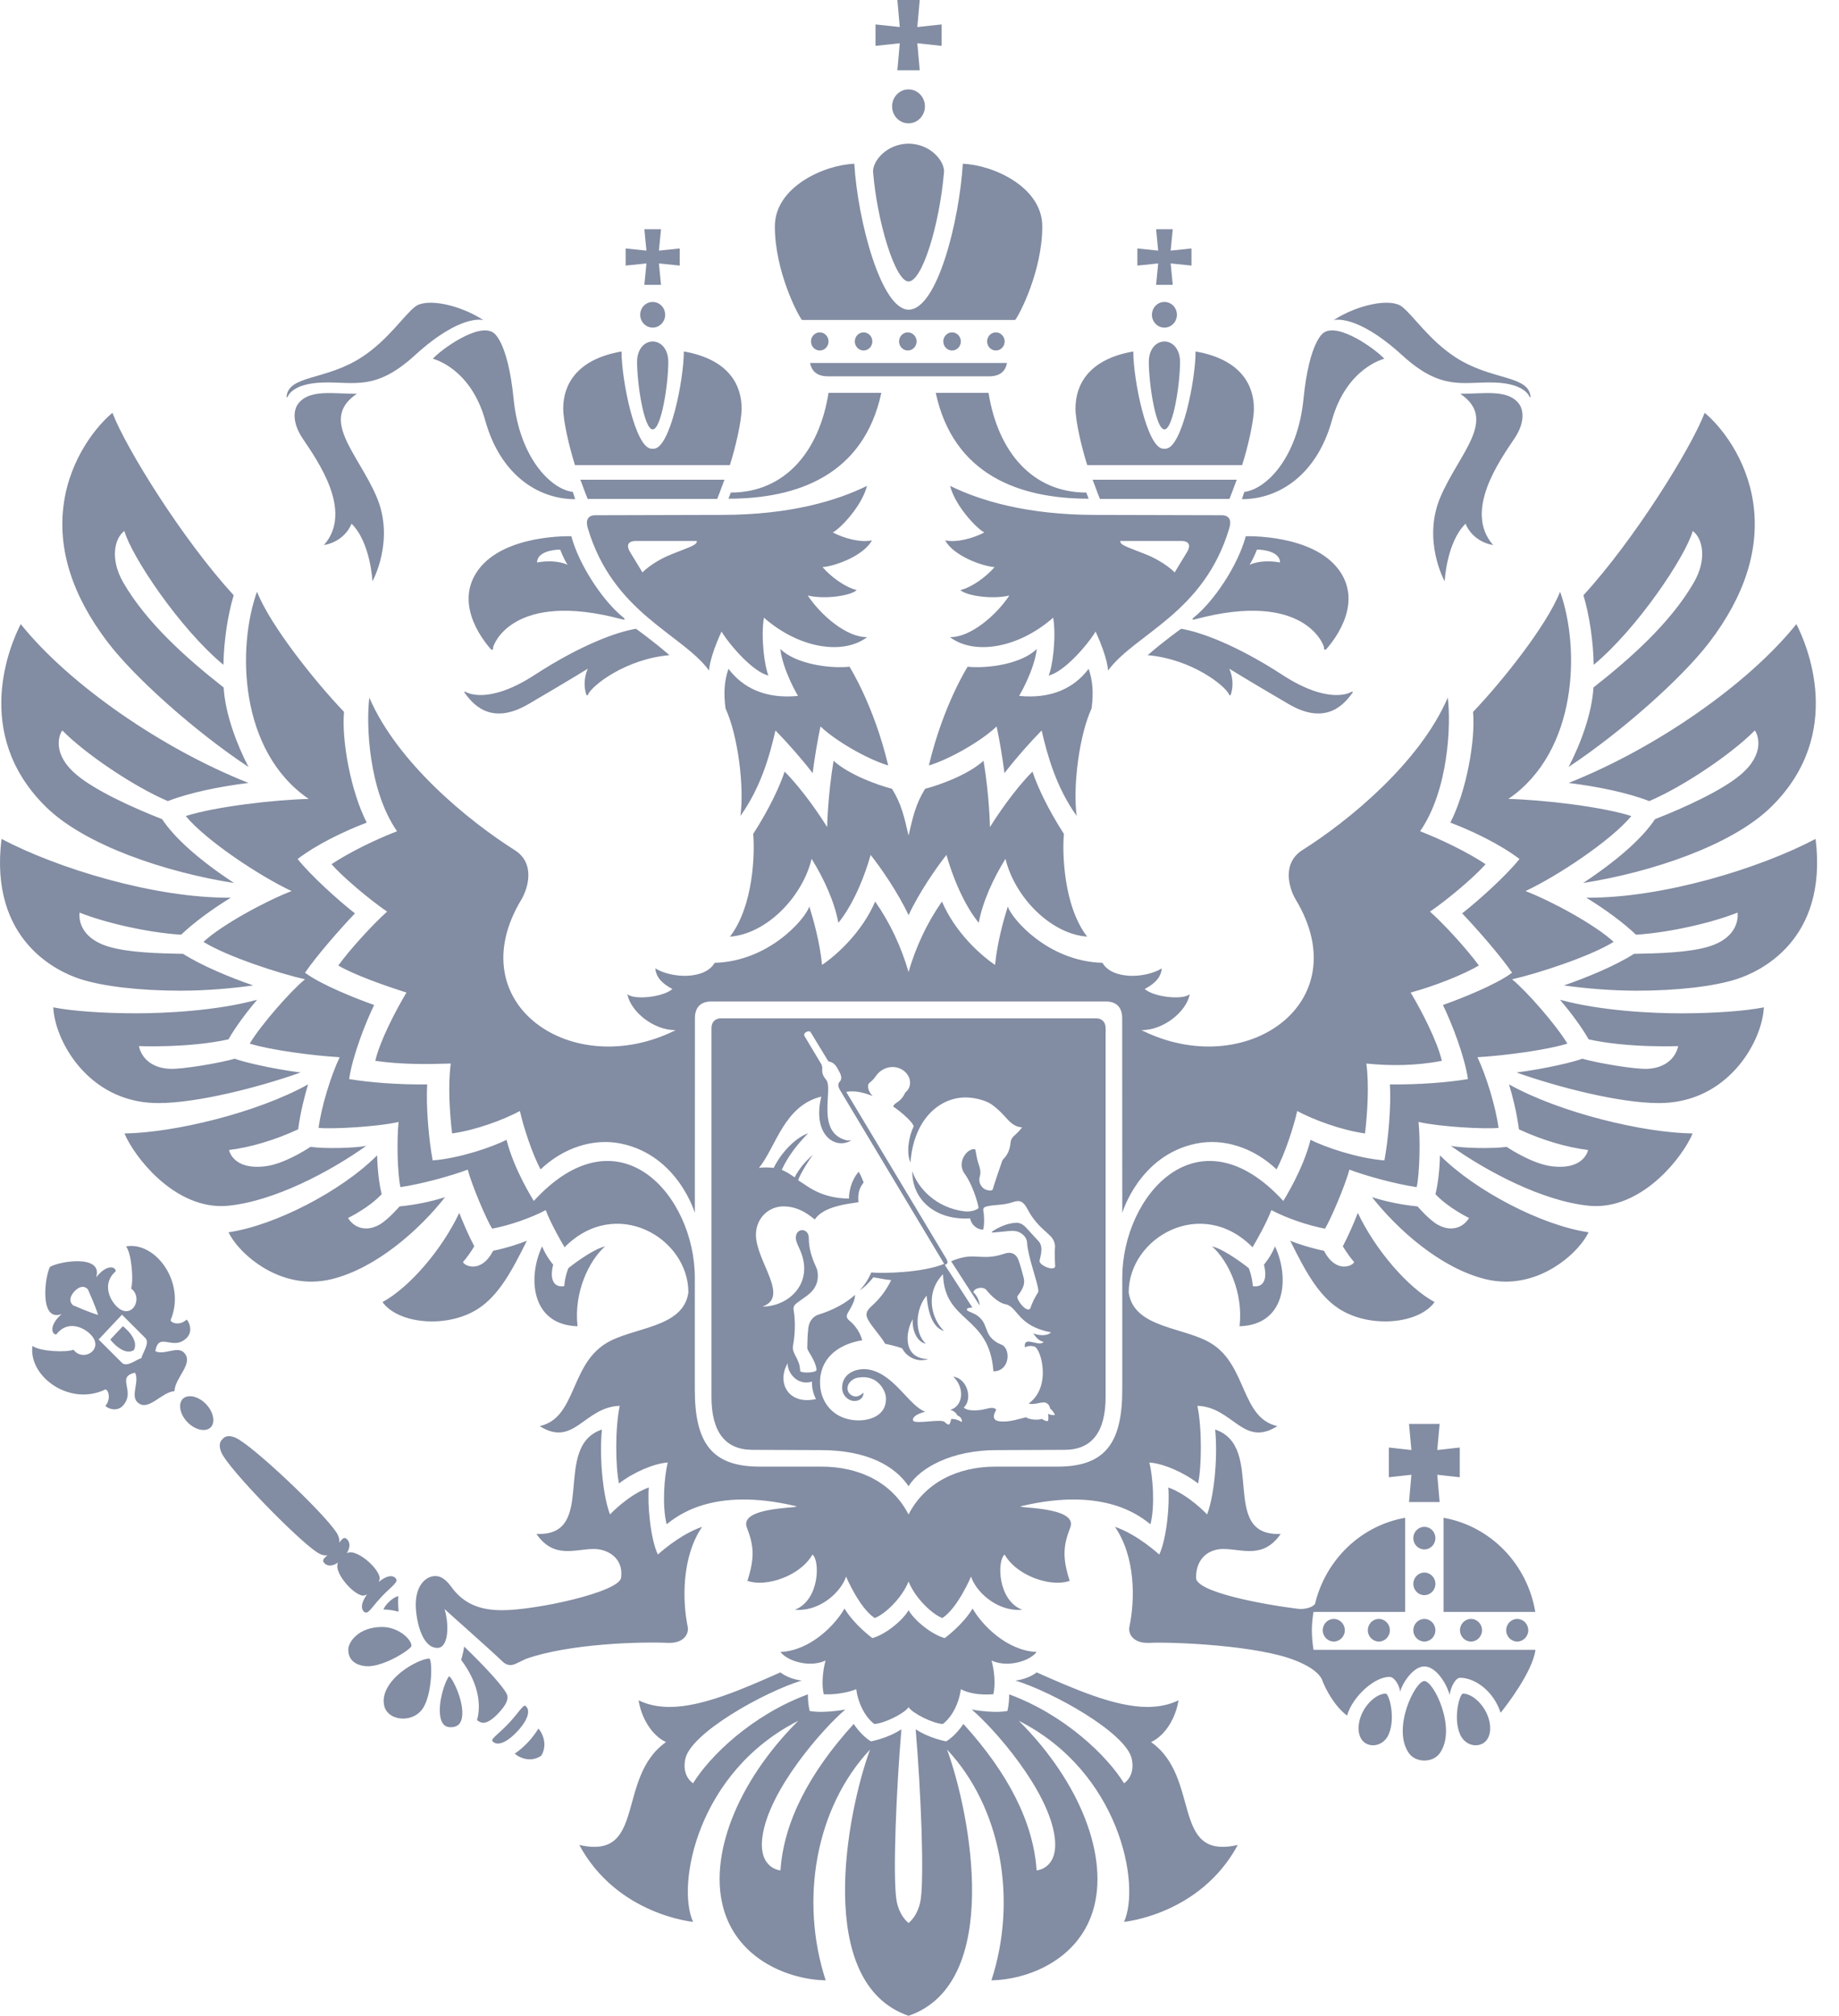 <svg width="73" height="80" viewBox="0 0 73 80" fill="none" xmlns="http://www.w3.org/2000/svg">
<g clip-path="url(#clip0)">
<path fill-rule="evenodd" clip-rule="evenodd" d="M58.073 67.213C57.948 67.213 57.671 68.157 57.956 68.826C58.108 69.183 58.465 69.333 58.764 69.234C59.058 69.135 59.144 68.855 59.152 68.637C59.179 67.904 58.537 67.213 58.073 67.213H58.073ZM55.932 56.511L56.026 57.547L55.132 57.447V58.627L56.026 58.528L55.932 59.61H57.146L57.053 58.528L57.946 58.627V57.447L57.053 57.547L57.146 56.511H55.932H55.932ZM56.541 60.595C56.299 60.595 56.103 60.795 56.103 61.043C56.103 61.291 56.299 61.491 56.541 61.491C56.783 61.491 56.979 61.291 56.979 61.043C56.979 60.795 56.782 60.595 56.541 60.595ZM56.541 62.41C56.299 62.41 56.103 62.61 56.103 62.858C56.103 63.105 56.299 63.306 56.541 63.306C56.783 63.306 56.979 63.105 56.979 62.858C56.979 62.61 56.782 62.41 56.541 62.41ZM56.541 64.25C56.299 64.25 56.103 64.451 56.103 64.698C56.103 64.946 56.299 65.147 56.541 65.147C56.783 65.147 56.979 64.946 56.979 64.698C56.979 64.451 56.782 64.25 56.541 64.25V64.25ZM57.955 64.698C57.955 64.946 58.151 65.147 58.392 65.147C58.634 65.147 58.83 64.946 58.83 64.698C58.83 64.451 58.634 64.25 58.392 64.25C58.15 64.25 57.954 64.451 57.954 64.698L57.955 64.698ZM59.789 64.698C59.789 64.946 59.985 65.147 60.227 65.147C60.469 65.147 60.665 64.946 60.665 64.698C60.665 64.451 60.469 64.25 60.227 64.25C59.985 64.25 59.789 64.451 59.789 64.698V64.698ZM56.541 66.715C56.166 66.715 55.242 68.619 55.931 69.582C56.063 69.766 56.294 69.87 56.541 69.87C56.788 69.87 57.019 69.766 57.151 69.582C57.84 68.619 56.916 66.715 56.541 66.715ZM55.009 67.213C54.545 67.213 53.902 67.903 53.93 68.637C53.938 68.855 54.024 69.135 54.318 69.234C54.617 69.333 54.974 69.183 55.126 68.826C55.411 68.157 55.134 67.213 55.009 67.213ZM54.297 64.698C54.297 64.946 54.493 65.147 54.734 65.147C54.977 65.147 55.172 64.946 55.172 64.698C55.172 64.451 54.976 64.25 54.734 64.25C54.492 64.25 54.297 64.451 54.297 64.698L54.297 64.698ZM52.507 64.698C52.507 64.946 52.703 65.147 52.945 65.147C53.186 65.147 53.383 64.946 53.383 64.698C53.383 64.451 53.187 64.25 52.945 64.25C52.703 64.25 52.507 64.451 52.507 64.698V64.698ZM52.075 64.698C52.075 64.316 52.141 63.972 52.141 63.972H55.779V63.656L55.779 60.993L55.779 60.993V60.236C54.023 60.544 52.619 61.902 52.2 63.655C52.098 63.801 51.768 63.876 51.536 63.85C50.193 63.685 47.477 63.194 47.477 62.614C47.477 61.799 48.027 61.473 48.556 61.473C49.31 61.473 50.144 61.883 50.838 60.875C48.368 60.989 50.261 57.411 48.235 56.733C48.336 57.646 48.236 59.253 47.917 60.103C47.917 60.103 47.191 59.325 46.376 59.032C46.437 59.695 46.313 61.07 46.017 61.696C46.017 61.696 45.154 60.894 44.258 60.595C45.084 61.795 45.056 63.508 44.834 64.55C44.769 64.852 44.993 65.227 45.623 65.199C46.608 65.155 49.973 65.304 51.433 65.903C51.886 66.088 52.275 66.302 52.465 66.626C52.62 67.063 53.002 67.739 53.473 68.086C53.684 67.331 54.585 66.523 55.172 66.552C55.347 66.56 55.541 66.854 55.582 67.142C55.633 66.874 56.066 66.135 56.541 66.135C56.978 66.135 57.399 66.753 57.545 67.264C57.589 66.936 57.783 66.585 57.958 66.585C58.548 66.585 59.289 67.109 59.568 67.975C59.794 67.693 60.833 66.354 60.951 65.476H52.141C52.141 65.476 52.075 65.096 52.075 64.699L52.075 64.698ZM57.303 60.236V63.972H60.944C60.627 62.067 59.161 60.564 57.303 60.236H57.303ZM14.337 63.312C14.414 63.338 14.491 63.32 14.567 63.279C14.322 63.621 14.332 63.847 14.438 63.953C14.604 64.117 14.727 63.814 15.146 63.368C15.566 62.922 15.857 62.786 15.691 62.62C15.585 62.514 15.364 62.511 15.034 62.781C15.07 62.702 15.084 62.623 15.058 62.547C14.919 62.144 14.273 61.608 13.916 61.607C13.865 61.607 13.814 61.618 13.767 61.638C13.924 61.386 13.883 61.196 13.778 61.091C13.663 60.976 13.597 61.057 13.467 61.223C13.485 61.107 13.455 60.971 13.346 60.805C12.811 59.994 9.983 57.323 9.341 57.055C8.958 56.894 8.832 57.117 8.832 57.117C8.832 57.117 8.62 57.254 8.788 57.643C9.068 58.295 11.786 61.084 12.59 61.609C12.755 61.716 12.887 61.742 12.999 61.721C12.843 61.858 12.768 61.928 12.883 62.043C12.988 62.147 13.174 62.183 13.415 62.013C13.396 62.063 13.388 62.115 13.389 62.168C13.402 62.534 13.942 63.182 14.337 63.312L14.337 63.312ZM7.54 55.411C7.456 55.411 7.337 55.431 7.249 55.524C7.161 55.618 7.13 55.764 7.162 55.933C7.197 56.116 7.302 56.303 7.456 56.457C7.641 56.642 7.874 56.752 8.078 56.752C8.163 56.752 8.281 56.733 8.369 56.64C8.56 56.437 8.465 56.009 8.162 55.707C7.976 55.522 7.744 55.411 7.54 55.411L7.54 55.411ZM16.335 65.325C16.333 65.043 15.8 64.569 15.169 64.569C14.231 64.569 13.825 65.166 13.825 65.47C13.825 66.043 14.376 66.117 14.545 66.126C15.205 66.167 16.269 65.489 16.335 65.325ZM15.527 66.754C15.278 67.075 15.185 67.388 15.249 67.685C15.328 68.044 15.681 68.205 15.998 68.205C16.331 68.205 16.629 68.048 16.796 67.783C17.154 67.216 17.17 65.959 17.049 65.822C16.749 65.822 15.95 66.211 15.527 66.754L15.527 66.754ZM7.297 53.674C7.032 53.409 6.49 53.804 6.166 53.62C6.309 52.812 6.879 53.66 7.429 53.076C7.648 52.843 7.53 52.479 7.405 52.369C7.168 52.61 6.801 52.527 6.772 52.392C7.397 50.91 6.177 49.258 5.005 49.465C5.235 49.774 5.304 50.848 5.204 51.138C5.65 51.46 5.331 52.218 4.839 51.997C4.508 51.862 3.926 51.033 4.596 50.45C4.577 50.239 4.208 50.188 3.817 50.695C4.104 49.764 2.346 50.056 1.984 50.279C1.779 50.658 1.551 52.477 2.445 52.152C1.966 52.571 2.027 52.948 2.232 52.962C2.777 52.254 3.6 52.828 3.741 53.164C3.971 53.664 3.245 54.015 2.919 53.566C2.64 53.678 1.595 53.642 1.288 53.415C1.124 54.627 2.766 55.83 4.186 55.141C4.316 55.166 4.409 55.54 4.183 55.792C4.293 55.919 4.65 56.028 4.87 55.795C5.419 55.211 4.578 54.651 5.358 54.478C5.546 54.806 5.181 55.376 5.446 55.64C5.87 56.063 6.403 55.243 6.926 55.21C6.941 54.67 7.721 54.097 7.297 53.674L7.297 53.674ZM2.902 51.803C2.902 51.803 2.627 51.607 2.956 51.249C3.293 50.899 3.492 51.175 3.492 51.175C3.492 51.175 3.801 51.866 3.893 52.184C3.581 52.1 2.902 51.803 2.902 51.803H2.902ZM5.616 53.903C5.446 53.925 5.042 54.285 4.84 54.084L3.915 53.161L4.377 52.668L4.842 52.176L5.767 53.1C5.969 53.301 5.631 53.728 5.616 53.903V53.903ZM20.95 68.047C20.981 67.909 20.959 67.798 20.887 67.727C20.865 67.704 20.844 67.691 20.832 67.691C20.78 67.691 20.664 67.835 20.552 67.974C20.459 68.09 20.343 68.234 20.195 68.391C20.048 68.548 19.911 68.672 19.802 68.772C19.672 68.889 19.537 69.012 19.535 69.067C19.535 69.08 19.549 69.101 19.572 69.124C19.62 69.172 19.684 69.196 19.762 69.196C19.881 69.196 20.139 69.135 20.527 68.722C20.821 68.41 20.92 68.183 20.95 68.048L20.95 68.047ZM20.955 69.149C20.753 69.364 20.549 69.516 20.435 69.594C20.516 69.676 20.744 69.821 21.03 69.821C21.193 69.821 21.346 69.773 21.485 69.678C21.77 69.206 21.495 68.723 21.371 68.6C21.299 68.719 21.157 68.935 20.955 69.149L20.955 69.149ZM17.832 66.523C17.685 66.661 17.346 67.619 17.494 68.203C17.558 68.453 17.695 68.56 17.928 68.547C18.169 68.532 18.3 68.406 18.34 68.15C18.433 67.567 17.992 66.641 17.832 66.523L17.832 66.523ZM17.646 63.859C17.655 63.875 19.389 65.405 19.97 65.959C20.107 66.09 20.296 66.12 20.488 66.022C20.598 65.966 20.734 65.901 20.875 65.836C22.609 65.222 25.461 65.152 26.508 65.199C27.137 65.226 27.36 64.852 27.297 64.55C27.092 63.564 27.046 61.795 27.872 60.595C26.977 60.894 26.114 61.695 26.114 61.695C25.818 61.07 25.694 59.695 25.755 59.032C24.94 59.325 24.214 60.103 24.214 60.103C23.895 59.253 23.795 57.646 23.895 56.733C21.869 57.411 23.763 60.989 21.293 60.875C21.987 61.883 22.82 61.473 23.575 61.473C24.104 61.473 24.761 61.821 24.654 62.614C24.577 63.189 21.263 63.904 19.93 63.904C18.998 63.904 18.374 63.616 17.907 62.967C17.682 62.656 17.453 62.514 17.196 62.554C16.877 62.603 16.504 62.93 16.504 63.687C16.504 64.224 16.72 65.4 17.362 65.4C17.813 65.4 17.833 64.47 17.646 63.859L17.646 63.859ZM19.789 67.986C20.092 67.664 20.198 67.429 20.123 67.246C20.015 66.982 19.326 66.213 18.425 65.346C18.398 65.525 18.358 65.702 18.305 65.875C18.913 66.68 19.139 67.544 18.935 68.27C19.009 68.319 19.055 68.342 19.081 68.352C19.315 68.445 19.606 68.181 19.789 67.986H19.789ZM15.405 63.61C15.4 63.614 15.288 63.725 15.216 63.875C15.404 63.876 15.624 63.908 15.821 63.962C15.808 63.786 15.795 63.549 15.812 63.344C15.646 63.382 15.466 63.543 15.405 63.61H15.405ZM45.691 69.137C46.262 68.877 46.673 68.17 46.782 67.478C46.42 67.656 46.012 67.743 45.542 67.743C44.249 67.743 42.624 67.023 41.151 66.371C41.151 66.371 40.833 66.638 40.307 66.694C41.793 67.151 44.713 68.772 44.928 69.812C45.071 70.507 44.618 70.772 44.618 70.772C43.968 69.712 42.294 68.066 40.059 67.242C40.064 67.63 39.989 67.902 39.989 67.902C39.989 67.902 39.536 68.013 38.572 67.846C39.415 68.549 41.627 71.031 41.867 72.915C42.028 74.172 41.149 74.231 41.149 74.231C41.024 72.339 40.032 70.382 38.242 68.417C38.242 68.417 37.948 68.877 37.558 69.109C37.558 69.109 36.897 68.992 36.348 68.629C36.559 71.125 36.684 74.366 36.553 75.347C36.461 76.031 36.066 76.317 36.066 76.317C36.066 76.317 35.668 76.031 35.577 75.347C35.446 74.366 35.57 71.125 35.782 68.629C35.233 68.992 34.572 69.109 34.572 69.109C34.182 68.877 33.889 68.417 33.889 68.417C32.098 70.382 31.106 72.339 30.981 74.231C30.981 74.231 30.102 74.172 30.262 72.915C30.503 71.031 32.715 68.549 33.557 67.846C32.594 68.013 32.141 67.902 32.141 67.902C32.141 67.902 32.066 67.63 32.071 67.242C29.836 68.066 28.162 69.712 27.512 70.772C27.512 70.772 27.059 70.507 27.202 69.812C27.417 68.772 30.337 67.151 31.823 66.694C31.297 66.638 30.979 66.371 30.979 66.371C29.506 67.023 27.881 67.743 26.588 67.743C26.118 67.743 25.71 67.656 25.349 67.479C25.457 68.17 25.869 68.877 26.439 69.137C24.441 70.543 25.675 73.838 22.995 73.219C24.489 75.993 27.512 76.272 27.512 76.272C26.842 74.804 27.677 70.327 31.689 68.292C29.219 70.754 28.094 73.739 28.749 75.845C29.35 77.778 31.305 78.561 32.776 78.594C31.735 75.399 32.377 71.739 34.536 69.435C33.611 71.962 32.309 78.706 36.066 80C39.822 78.706 38.52 71.962 37.594 69.435C39.754 71.739 40.395 75.399 39.355 78.594C40.826 78.561 42.78 77.778 43.381 75.845C44.036 73.739 42.911 70.754 40.442 68.292C44.454 70.327 45.288 74.804 44.618 76.272C44.618 76.272 47.641 75.993 49.135 73.219C46.456 73.838 47.689 70.543 45.691 69.137L45.691 69.137ZM36.385 13.55C36.385 13.352 36.228 13.191 36.036 13.191C35.844 13.191 35.688 13.352 35.688 13.55C35.688 13.749 35.844 13.91 36.036 13.91C36.228 13.91 36.385 13.749 36.385 13.55ZM38.141 13.55C38.141 13.352 37.985 13.191 37.792 13.191C37.601 13.191 37.445 13.352 37.445 13.55C37.445 13.749 37.601 13.91 37.792 13.91C37.985 13.91 38.141 13.749 38.141 13.55ZM35.412 4.222C35.412 4.592 35.704 4.895 36.063 4.895C36.423 4.895 36.715 4.592 36.715 4.222C36.715 3.85 36.423 3.548 36.063 3.548C35.704 3.548 35.412 3.85 35.412 4.221V4.222ZM35.622 2.79H36.509L36.413 1.717L37.376 1.819V0.97L36.413 1.073L36.509 -0H35.622L35.717 1.073L34.754 0.97V1.819L35.717 1.717L35.622 2.79L35.622 2.79ZM34.628 13.55C34.628 13.352 34.472 13.191 34.28 13.191C34.088 13.191 33.932 13.352 33.932 13.55C33.932 13.749 34.088 13.91 34.28 13.91C34.472 13.91 34.628 13.749 34.628 13.55ZM32.538 14.883C32.632 14.917 32.741 14.935 32.87 14.935H39.261C39.39 14.935 39.499 14.917 39.593 14.883C39.799 14.809 39.925 14.653 39.973 14.405H32.157C32.206 14.653 32.331 14.809 32.538 14.883V14.883ZM32.889 13.55C32.889 13.352 32.733 13.191 32.541 13.191C32.349 13.191 32.193 13.352 32.193 13.55C32.193 13.749 32.349 13.91 32.541 13.91C32.733 13.91 32.889 13.749 32.889 13.55H32.889ZM39.88 13.55C39.88 13.352 39.724 13.191 39.532 13.191C39.34 13.191 39.184 13.352 39.184 13.55C39.184 13.749 39.34 13.91 39.532 13.91C39.724 13.91 39.88 13.749 39.88 13.55H39.88ZM40.298 12.698C40.478 12.474 41.374 10.738 41.374 8.985C41.374 7.408 39.396 6.54 38.219 6.5C38.083 8.753 37.207 12.29 36.066 12.29C34.986 12.29 34.047 8.773 33.912 6.5C32.736 6.54 30.758 7.408 30.758 8.985C30.758 10.738 31.653 12.474 31.834 12.698H40.298H40.298ZM36.066 11.171C36.603 11.171 37.298 8.927 37.475 6.803C37.475 6.373 36.938 5.716 36.066 5.699C35.194 5.716 34.656 6.373 34.656 6.803C34.812 8.784 35.536 11.171 36.066 11.171H36.066ZM18.979 22.625C17.936 24.062 19.378 25.635 19.467 25.744C19.53 25.82 19.584 25.786 19.574 25.7C19.566 25.626 20.325 23.41 24.689 24.577C24.783 24.602 24.84 24.604 24.752 24.513C23.946 23.872 22.989 22.437 22.68 21.282C22.68 21.282 20.022 21.187 18.979 22.625H18.979ZM21.319 22.324C21.319 21.922 21.901 21.812 22.237 21.812C22.237 21.812 22.384 22.199 22.531 22.414C22.191 22.262 21.719 22.246 21.319 22.324ZM23.636 20.448C23.345 20.448 23.237 20.634 23.331 20.954C24.334 24.342 27.068 25.145 28.148 26.612C28.148 26.612 28.14 26.155 28.641 25.064C28.982 25.625 29.905 26.676 30.505 26.809C30.361 26.507 30.191 25.315 30.324 24.513C31.741 25.755 33.487 25.999 34.425 25.283C33.627 25.313 32.587 24.423 32.064 23.634C32.795 23.803 33.8 23.628 34.007 23.418C33.546 23.305 32.986 22.895 32.65 22.506C33.168 22.47 34.292 22.044 34.614 21.444C34.163 21.547 33.494 21.362 33.059 21.131C33.391 20.952 34.218 20.063 34.416 19.283C33.241 19.86 31.387 20.435 28.641 20.435C28.641 20.435 23.788 20.448 23.635 20.448L23.636 20.448ZM26.667 21.993C25.891 22.301 25.502 22.717 25.502 22.717C25.502 22.717 25.129 22.104 25.01 21.907C24.891 21.71 24.854 21.469 25.255 21.469H27.662C27.662 21.634 27.443 21.684 26.667 21.993L26.667 21.993ZM18.451 27.504C18.702 27.838 19.413 28.858 20.972 27.946C22.531 27.035 23.335 26.538 23.335 26.538C23.335 26.538 23.091 27.009 23.276 27.573C23.287 27.605 23.324 27.604 23.338 27.57C23.493 27.205 24.847 26.149 26.574 26.002C25.941 25.448 25.246 24.954 25.246 24.954C24.509 25.073 23.079 25.579 21.229 26.782C19.379 27.986 18.527 27.483 18.491 27.461C18.456 27.438 18.406 27.445 18.451 27.504H18.451ZM40.546 65.935C40.812 65.85 41.035 65.713 41.15 65.561C39.955 65.509 38.969 64.475 38.608 63.838C38.211 64.496 37.502 65.01 37.502 65.01C36.998 64.876 36.308 64.326 36.066 63.904C35.823 64.326 35.133 64.876 34.629 65.01C34.629 65.01 33.92 64.496 33.523 63.838C33.162 64.475 32.176 65.509 30.981 65.561C31.096 65.713 31.319 65.85 31.585 65.935C31.764 65.992 31.961 66.027 32.16 66.027C32.37 66.027 32.581 65.989 32.771 65.9C32.652 66.334 32.612 66.871 32.699 67.239C32.699 67.239 33.335 67.289 33.991 67.04C34.038 67.438 34.219 67.918 34.516 68.244C34.574 68.307 34.635 68.367 34.702 68.417C35.055 68.417 35.905 68.006 36.066 67.752C36.226 68.005 37.076 68.417 37.429 68.417C37.496 68.367 37.557 68.307 37.615 68.244C37.912 67.918 38.093 67.438 38.14 67.04C38.435 67.189 38.778 67.248 39.157 67.248C39.249 67.248 39.34 67.245 39.431 67.238C39.519 66.871 39.479 66.334 39.36 65.9C39.55 65.989 39.761 66.027 39.971 66.027C40.17 66.027 40.367 65.992 40.546 65.934L40.546 65.935ZM28.621 40.414C28.387 40.414 28.242 40.564 28.242 40.805V55.437C28.242 56.832 28.791 57.539 29.873 57.539L32.582 57.55C34.438 57.55 35.532 58.19 36.066 58.983C36.519 58.243 37.793 57.55 39.549 57.55L42.257 57.539C43.34 57.539 43.888 56.832 43.888 55.437V40.805C43.888 40.564 43.743 40.414 43.51 40.414H28.621H28.621ZM31.267 54.103C31.241 54.427 31.616 55.016 32.236 54.832C32.218 54.951 32.252 55.278 32.391 55.523C31.293 55.773 30.819 54.868 31.267 54.103ZM41.227 49.26C41.076 49.099 40.926 48.936 40.779 48.772C40.623 48.597 40.511 48.529 40.351 48.529C39.992 48.529 39.607 48.727 39.401 48.863C39.387 48.869 39.377 48.882 39.372 48.918C39.591 48.898 39.81 48.882 40.028 48.857C40.219 48.835 40.398 48.843 40.563 48.966C40.693 49.062 40.766 49.182 40.773 49.338C40.794 49.836 41.191 50.884 41.215 51.199C41.246 51.322 41.097 51.358 40.892 51.937C40.74 52.107 40.329 51.567 40.389 51.441C40.628 51.128 40.694 50.933 40.633 50.7C40.585 50.513 40.493 50.179 40.426 49.998C40.336 49.756 40.133 49.665 39.88 49.752C38.89 50.081 38.737 49.642 37.756 50.055L38.886 51.807C38.882 51.68 38.821 51.451 38.638 51.286C38.671 51.109 39.028 51.036 39.161 51.202C39.325 51.412 39.644 51.711 39.906 51.759C40.411 51.853 40.372 52.62 41.72 52.876C41.553 53.05 41.179 52.991 41.016 52.913C41.114 53.065 41.227 53.208 41.431 53.26C41.222 53.47 40.622 52.978 40.683 53.473C40.787 53.413 40.931 53.404 41.052 53.434C41.321 53.501 41.762 55.033 40.833 55.702C41.031 55.762 41.244 55.657 41.444 55.657C41.562 55.657 41.672 55.771 41.684 55.899C41.77 55.965 41.827 56.047 41.878 56.152C41.808 56.175 41.673 56.154 41.598 56.104C41.628 56.189 41.621 56.393 41.589 56.397C41.505 56.408 41.44 56.36 41.354 56.309C41.235 56.37 40.842 56.345 40.73 56.245C40.433 56.318 40.141 56.415 39.831 56.415C39.664 56.415 39.444 56.404 39.452 56.2C39.456 56.1 39.505 56.049 39.544 55.94C39.402 55.793 39.164 55.935 38.882 55.962C38.498 55.999 38.34 55.94 38.257 55.861C38.619 55.526 38.401 54.708 37.842 54.635C38.301 55.077 38.241 55.791 37.727 55.952C37.875 56 37.949 56.067 38.006 56.173C38.187 56.248 38.19 56.38 38.176 56.438C38.077 56.368 37.899 56.299 37.756 56.318C37.746 56.38 37.72 56.496 37.666 56.541C37.605 56.528 37.525 56.472 37.494 56.427C37.329 56.3 36.305 56.541 36.243 56.373C36.203 56.216 36.477 56.084 36.729 56.028C36.081 55.79 35.518 54.565 34.519 54.358C34.056 54.262 33.428 54.471 33.428 55.075C33.428 55.372 33.666 55.6 33.924 55.6C34.16 55.6 34.279 55.436 34.279 55.27C34.241 55.299 34.217 55.316 34.194 55.336C34.049 55.455 33.864 55.447 33.731 55.317C33.613 55.202 33.613 55.002 33.727 54.867C33.821 54.754 33.934 54.691 34.085 54.669C34.476 54.612 34.795 54.737 35.011 55.051C35.114 55.202 35.17 55.362 35.17 55.517C35.17 56.214 34.475 56.371 34.09 56.371C33.122 56.371 32.551 55.676 32.551 54.872C32.551 54.778 32.555 54.683 32.571 54.587C32.723 53.682 33.529 53.303 34.227 53.19C34.138 52.875 33.966 52.62 33.719 52.412C33.597 52.309 33.584 52.224 33.662 52.093C33.767 51.912 33.878 51.735 33.924 51.532C33.935 51.486 33.94 51.438 33.943 51.388C33.596 51.7 33.11 51.986 32.438 52.191C32.226 52.289 32.114 52.483 32.087 52.705C32.056 52.964 32.049 53.226 32.045 53.486C32.043 53.546 32.087 53.612 32.12 53.669C32.245 53.885 32.383 54.094 32.414 54.362C32.414 54.492 31.761 54.506 31.761 54.401C31.755 53.93 31.441 53.746 31.475 53.435C31.562 52.95 31.581 52.465 31.502 51.978C31.482 51.856 31.547 51.775 31.634 51.71C31.773 51.604 31.92 51.509 32.058 51.404C32.385 51.154 32.52 50.828 32.443 50.424C32.433 50.371 32.41 50.321 32.388 50.271C32.225 49.911 32.106 49.547 32.106 49.142C32.106 48.697 31.556 48.722 31.592 49.159C31.604 49.296 31.705 49.487 31.762 49.618C32.326 50.918 31.313 51.854 30.264 51.854C31.366 51.471 30.007 50.057 30.007 49.002C30.007 48.355 30.505 47.877 31.101 47.877C31.787 47.877 32.222 48.32 32.347 48.396C32.679 47.868 33.696 47.773 34.077 47.712C34.048 47.428 34.088 47.176 34.262 46.958C34.273 46.943 34.281 46.915 34.274 46.9C34.22 46.765 34.162 46.633 34.087 46.502C33.775 46.857 33.699 47.326 33.699 47.569C32.54 47.552 32.029 47.043 31.686 46.843C31.688 46.754 31.996 46.198 32.269 45.831C31.97 46.088 31.723 46.378 31.542 46.726C31.377 46.606 31.202 46.497 31.032 46.426C31.293 45.865 31.639 45.429 32.081 44.973C31.459 45.203 30.919 45.907 30.714 46.349C30.537 46.329 30.275 46.322 30.128 46.35C30.805 45.52 31.115 43.885 32.603 43.519C32.231 45.035 33.158 45.651 33.796 45.255C33.713 45.255 33.656 45.269 33.603 45.255C32.358 44.939 33.096 43.211 32.794 42.851C32.68 42.715 32.621 42.59 32.639 42.417C32.646 42.357 32.628 42.286 32.6 42.23L31.938 41.123C31.855 40.983 32.112 40.884 32.168 40.948L32.843 42.056C32.861 42.084 32.882 42.124 32.907 42.129C33.154 42.172 33.231 42.377 33.33 42.559C33.362 42.617 33.387 42.684 33.393 42.751C33.397 42.801 33.384 42.872 33.35 42.906C33.243 43.015 33.264 43.122 33.346 43.263C33.48 43.489 37.479 50.159 37.479 50.159C36.611 50.515 35.039 50.544 34.584 50.5C34.49 50.731 34.342 50.976 34.124 51.211C34.342 51.069 34.51 50.889 34.666 50.693C34.842 50.713 35.105 50.783 35.374 50.803C35.215 51.144 34.976 51.484 34.669 51.768C34.524 51.911 34.345 52.037 34.411 52.265C34.485 52.523 34.963 53.012 35.137 53.33C35.31 53.367 35.601 53.428 35.815 53.514C35.938 53.777 36.35 54.106 36.848 53.936C35.847 53.923 35.921 52.897 36.232 52.354C36.199 52.858 36.442 53.277 36.75 53.324C36.288 52.902 36.334 51.944 36.784 51.418C36.848 52.272 37.107 52.72 37.477 52.822C36.988 52.371 36.694 51.329 37.433 50.57C37.49 52.519 39.272 52.167 39.434 54.423C40.094 54.423 40.132 53.533 39.764 53.369C39.549 53.289 39.355 53.147 39.245 52.955C39.199 52.873 39.152 52.729 39.114 52.644C38.918 52.064 38.364 52.101 38.378 51.962C38.391 51.915 38.478 51.893 38.6 51.893L37.556 50.278L37.502 50.194C37.628 50.169 37.656 50.095 37.526 49.891C37.526 49.891 33.609 43.369 33.59 43.332C33.955 43.268 34.304 43.367 34.645 43.499C34.554 43.415 34.48 43.297 34.464 43.175C34.451 43.077 34.455 43.02 34.533 42.958C34.617 42.89 34.697 42.811 34.755 42.723C34.95 42.426 35.307 42.282 35.632 42.374C36.122 42.514 36.295 43.069 35.935 43.36C35.743 43.783 35.505 43.73 35.457 43.92C35.553 43.964 36.223 44.483 36.268 44.701C36.068 45.117 35.969 45.768 36.142 46.131C36.271 44.401 37.312 43.554 38.325 43.554C38.566 43.554 38.805 43.596 39.045 43.678C39.177 43.722 39.308 43.786 39.417 43.87C39.576 43.991 39.723 44.126 39.857 44.274C40.055 44.491 40.236 44.724 40.572 44.739C40.474 44.879 40.362 44.982 40.248 45.083C40.165 45.157 40.123 45.246 40.113 45.357C40.09 45.598 40.011 45.818 39.834 45.995C39.811 46.019 39.792 46.047 39.781 46.079C39.668 46.406 39.554 46.731 39.449 47.06C39.422 47.14 39.428 47.251 39.32 47.249C39.226 47.248 39.113 47.221 39.043 47.163C38.895 47.043 38.842 46.868 38.895 46.682C38.948 46.498 38.895 46.34 38.837 46.169C38.777 45.998 38.756 45.813 38.716 45.617C38.439 45.52 37.92 46.115 38.316 46.614C38.574 46.982 38.805 47.659 38.845 47.936C38.854 47.963 38.611 48.116 38.277 48.074C37.147 47.929 36.432 47.144 36.215 46.481C36.198 47.604 37.128 48.435 38.507 48.355C38.563 48.616 38.777 48.794 39.025 48.802C39.077 48.633 39.076 48.279 39.034 48.054C39.015 47.955 39.067 47.904 39.158 47.881C39.46 47.804 39.852 47.834 40.188 47.714C40.486 47.607 40.627 47.67 40.812 48.03C40.952 48.302 41.192 48.595 41.418 48.796C41.513 48.881 41.608 48.966 41.698 49.056C41.813 49.171 41.872 49.306 41.881 49.473C41.852 49.735 41.886 50.261 41.886 50.269C41.821 50.442 41.344 50.259 41.267 50.074C41.238 50.005 41.471 49.52 41.227 49.259L41.227 49.26ZM49.451 21.282C49.142 22.437 48.185 23.872 47.379 24.513C47.291 24.604 47.349 24.602 47.442 24.577C51.806 23.41 52.565 25.626 52.557 25.7C52.548 25.786 52.601 25.821 52.664 25.744C52.753 25.635 54.196 24.062 53.153 22.625C52.109 21.187 49.451 21.282 49.451 21.282V21.282ZM49.6 22.414C49.747 22.199 49.895 21.812 49.895 21.812C50.23 21.812 50.812 21.922 50.812 22.324C50.412 22.246 49.94 22.262 49.6 22.414H49.6ZM53.681 27.504C53.725 27.445 53.675 27.438 53.64 27.461C53.604 27.483 52.752 27.986 50.902 26.782C49.052 25.579 47.623 25.073 46.885 24.954C46.885 24.954 46.19 25.448 45.557 26.002C47.284 26.149 48.638 27.205 48.793 27.57C48.807 27.604 48.844 27.605 48.855 27.573C49.04 27.009 48.796 26.538 48.796 26.538C48.796 26.538 49.6 27.035 51.159 27.946C52.718 28.858 53.429 27.838 53.681 27.504L53.681 27.504ZM39.072 21.131C38.637 21.362 37.968 21.547 37.517 21.444C37.839 22.044 38.963 22.47 39.481 22.506C39.145 22.895 38.585 23.305 38.124 23.418C38.331 23.628 39.336 23.803 40.067 23.634C39.544 24.423 38.505 25.313 37.706 25.283C38.644 25.999 40.391 25.755 41.807 24.513C41.94 25.315 41.77 26.507 41.626 26.809C42.226 26.676 43.15 25.625 43.49 25.064C43.991 26.155 43.983 26.612 43.983 26.612C45.063 25.145 47.797 24.342 48.8 20.954C48.895 20.634 48.786 20.448 48.496 20.448C48.343 20.448 43.49 20.435 43.49 20.435C40.743 20.435 38.89 19.86 37.715 19.283C37.913 20.063 38.74 20.952 39.072 21.131L39.072 21.131ZM46.876 21.469C47.277 21.469 47.24 21.71 47.121 21.907C47.002 22.104 46.629 22.717 46.629 22.717C46.629 22.717 46.24 22.301 45.464 21.992C44.688 21.684 44.469 21.634 44.469 21.469H46.876ZM28.918 26.543C28.761 26.986 28.715 27.475 28.799 28.111C29.303 29.207 29.547 31.243 29.392 32.381C30.195 31.259 30.552 29.998 30.782 28.989C31.243 29.46 31.842 30.136 32.259 30.683C32.331 30.09 32.458 29.358 32.569 28.83C33.17 29.404 34.416 30.124 35.258 30.379C34.691 27.986 33.721 26.46 33.721 26.46C32.897 26.543 31.57 26.342 30.974 25.755C31.08 26.622 31.677 27.619 31.677 27.619C30.398 27.744 29.493 27.308 28.918 26.543H28.918ZM43.213 26.543C42.638 27.308 41.733 27.744 40.454 27.619C40.454 27.619 41.051 26.622 41.157 25.755C40.561 26.342 39.234 26.543 38.41 26.46C38.41 26.46 37.44 27.985 36.872 30.379C37.715 30.124 38.961 29.404 39.562 28.83C39.673 29.358 39.8 30.09 39.872 30.683C40.289 30.136 40.887 29.46 41.349 28.989C41.579 29.998 41.936 31.259 42.739 32.381C42.584 31.243 42.828 29.207 43.332 28.111C43.416 27.475 43.369 26.986 43.213 26.543L43.213 26.543ZM32.218 34.084C32.701 34.86 33.13 35.793 33.279 36.623C33.741 36.064 34.23 35.091 34.56 33.929C34.966 34.436 35.675 35.469 36.066 36.322C36.456 35.469 37.165 34.436 37.57 33.929C37.901 35.091 38.39 36.064 38.852 36.623C39.001 35.793 39.43 34.86 39.913 34.084C40.279 35.594 41.694 37.062 43.155 37.172C42.205 35.939 42.166 33.807 42.233 33.097C41.6 32.113 41.184 31.225 40.984 30.622C40.555 31.047 39.892 31.871 39.296 32.824C39.296 32.813 39.279 31.629 39.042 30.192C38.428 30.747 37.316 31.149 36.722 31.305C36.347 31.916 36.244 32.394 36.066 33.161C35.887 32.394 35.784 31.916 35.409 31.305C34.815 31.149 33.703 30.747 33.089 30.192C32.852 31.629 32.835 32.813 32.835 32.824C32.239 31.871 31.576 31.047 31.146 30.622C30.947 31.225 30.531 32.113 29.898 33.097C29.965 33.807 29.926 35.939 28.976 37.173C30.436 37.062 31.852 35.594 32.218 34.085L32.218 34.084ZM18.986 51.935C19.806 51.4 20.325 50.428 20.915 49.24C20.571 49.382 20.073 49.536 19.574 49.64C19.087 50.582 18.398 50.217 18.38 50.083C18.529 49.918 18.699 49.673 18.827 49.461C18.619 49.073 18.369 48.494 18.231 48.136C17.535 49.603 16.255 51.093 15.183 51.675C15.814 52.552 17.768 52.73 18.986 51.935L18.986 51.935ZM21.52 49.462C20.938 50.69 21.075 52.581 22.926 52.634C22.772 51.295 23.375 50.035 24.02 49.463C23.465 49.599 22.563 50.327 22.563 50.327C22.563 50.327 22.427 50.639 22.399 51.042C22.012 51.111 21.798 50.813 21.959 50.19C21.959 50.19 21.679 49.87 21.52 49.463V49.462ZM12.358 50.864C12.631 50.863 12.903 50.83 13.168 50.765C14.955 50.323 16.657 48.795 17.668 47.511C17.09 47.694 16.506 47.813 15.86 47.879C15.86 47.879 15.406 48.409 15.058 48.605C14.881 48.705 14.704 48.753 14.537 48.753C14.031 48.753 13.816 48.338 13.816 48.338C13.816 48.338 14.632 47.947 15.151 47.392C15.048 46.983 14.983 46.416 14.971 45.851C13.564 47.265 10.919 48.638 9.071 48.905C9.437 49.666 10.734 50.864 12.358 50.864H12.358ZM8.78 47.865C8.873 47.865 8.965 47.86 9.058 47.852C10.894 47.67 13.111 46.493 14.539 45.475C14.084 45.567 12.889 45.594 12.323 45.515C12.127 45.647 11.262 46.193 10.543 46.284C9.231 46.45 9.092 45.639 9.092 45.639C9.935 45.536 10.907 45.251 11.835 44.819C11.929 44.119 12.091 43.496 12.229 43.036C10.204 44.164 6.901 44.957 4.941 44.983C5.333 45.915 6.853 47.865 8.78 47.865L8.78 47.865ZM9.069 41.248C9.351 40.749 9.798 40.159 10.205 39.677C8.588 40.122 6.507 40.215 5.404 40.215C4.103 40.215 2.839 40.124 2.114 39.978C2.178 41.285 3.421 43.539 5.874 43.759C6.002 43.771 6.143 43.777 6.294 43.777C7.824 43.777 10.258 43.158 11.932 42.564C10.738 42.41 9.585 42.127 9.322 42.016C8.699 42.195 7.212 42.444 6.729 42.418C5.633 42.358 5.515 41.516 5.515 41.516C5.515 41.516 7.488 41.599 9.069 41.248H9.069ZM3.182 38.853C4.093 39.148 5.546 39.317 7.169 39.317C8.158 39.317 9.203 39.228 10.052 39.108C9.135 38.795 8.003 38.323 7.267 37.855C6.347 37.837 5.099 37.811 4.298 37.565C3.119 37.204 3.136 36.398 3.157 36.217C4.176 36.627 5.909 37.019 7.191 37.095C7.663 36.64 8.393 36.098 9.162 35.626C6.122 35.652 2.241 34.448 0.06 33.293C-0.439 37.351 2.317 38.573 3.182 38.853V38.853ZM9.865 30.439C9.396 29.539 8.939 28.328 8.878 27.284C7.456 26.166 5.833 24.744 4.894 23.119C4.351 22.179 4.551 21.356 4.936 21.073C5.229 22.093 7.138 24.951 8.869 26.384C8.883 25.469 9.037 24.415 9.276 23.623C7.263 21.432 5.008 17.804 4.463 16.383C3.85 16.89 2.794 18.166 2.535 19.965C2.274 21.775 2.861 23.634 4.279 25.492C5.37 26.921 7.771 29.051 9.865 30.439V30.439ZM9.287 35.043C7.903 34.125 6.944 33.274 6.433 32.509C5.277 32.059 3.782 31.373 3.046 30.754C2.034 29.905 2.355 29.141 2.473 28.988C3.363 29.898 5.293 31.209 6.663 31.793C7.518 31.459 8.707 31.215 9.865 31.072C6.433 29.716 2.749 27.17 0.823 24.769C0.433 25.527 -1.153 29.094 1.82 32.019C3.386 33.56 6.612 34.623 9.287 35.043L9.287 35.043ZM53.9 48.136C53.762 48.494 53.511 49.073 53.304 49.461C53.432 49.673 53.602 49.918 53.751 50.083C53.733 50.217 53.044 50.582 52.557 49.64C52.058 49.536 51.559 49.382 51.216 49.24C51.806 50.429 52.325 51.4 53.145 51.935C54.363 52.73 56.317 52.552 56.947 51.675C55.876 51.093 54.596 49.603 53.9 48.136L53.9 48.136ZM50.611 49.463C50.452 49.87 50.172 50.19 50.172 50.19C50.333 50.813 50.119 51.111 49.731 51.042C49.704 50.639 49.568 50.327 49.568 50.327C49.568 50.327 48.665 49.599 48.111 49.462C48.755 50.035 49.359 51.295 49.205 52.634C51.056 52.581 51.193 50.69 50.611 49.463ZM56.98 47.392C57.499 47.947 58.314 48.338 58.314 48.338C58.314 48.338 58.1 48.753 57.594 48.753C57.427 48.753 57.25 48.705 57.073 48.605C56.724 48.409 56.271 47.879 56.271 47.879C55.624 47.813 55.041 47.694 54.463 47.511C55.474 48.795 57.176 50.323 58.963 50.765C59.228 50.83 59.5 50.863 59.773 50.864C61.397 50.864 62.694 49.666 63.06 48.905C61.212 48.638 58.567 47.265 57.16 45.851C57.148 46.416 57.083 46.983 56.98 47.392ZM60.295 44.819C61.224 45.251 62.196 45.536 63.039 45.639C63.039 45.639 62.9 46.45 61.588 46.284C60.869 46.193 60.004 45.647 59.808 45.515C59.241 45.594 58.046 45.567 57.592 45.475C59.02 46.493 61.236 47.67 63.073 47.852C63.165 47.86 63.258 47.865 63.351 47.865C65.278 47.865 66.798 45.915 67.19 44.983C65.23 44.957 61.927 44.164 59.902 43.036C60.041 43.496 60.202 44.119 60.295 44.819V44.819ZM61.926 39.677C62.333 40.159 62.78 40.749 63.062 41.248C64.642 41.599 66.615 41.516 66.615 41.516C66.615 41.516 66.498 42.358 65.402 42.418C64.919 42.444 63.431 42.195 62.809 42.016C62.546 42.127 61.393 42.41 60.199 42.564C61.873 43.158 64.307 43.777 65.837 43.777C65.988 43.777 66.129 43.771 66.257 43.759C68.71 43.539 69.953 41.285 70.017 39.978C69.292 40.124 68.028 40.216 66.727 40.216C65.624 40.216 63.543 40.123 61.926 39.677H61.926ZM72.071 33.293C69.89 34.448 66.009 35.653 62.968 35.626C63.738 36.098 64.468 36.64 64.94 37.095C66.221 37.019 67.955 36.627 68.974 36.217C68.995 36.398 69.011 37.204 67.833 37.565C67.031 37.811 65.783 37.837 64.864 37.855C64.128 38.323 62.996 38.795 62.079 39.108C62.928 39.228 63.972 39.317 64.962 39.317C66.585 39.317 68.038 39.148 68.949 38.854C69.814 38.574 72.57 37.351 72.071 33.293H72.071ZM67.195 21.073C67.58 21.356 67.78 22.18 67.237 23.119C66.298 24.744 64.675 26.166 63.253 27.284C63.192 28.328 62.735 29.539 62.266 30.439C64.359 29.051 66.761 26.921 67.852 25.492C69.27 23.634 69.857 21.775 69.596 19.965C69.336 18.166 68.281 16.89 67.668 16.383C67.123 17.804 64.867 21.432 62.855 23.623C63.094 24.415 63.248 25.469 63.262 26.385C64.992 24.951 66.902 22.093 67.195 21.073ZM65.468 31.793C66.838 31.209 68.768 29.898 69.658 28.988C69.776 29.141 70.096 29.905 69.085 30.754C68.348 31.373 66.853 32.06 65.698 32.509C65.186 33.274 64.228 34.125 62.844 35.043C65.519 34.623 68.745 33.56 70.311 32.019C73.284 29.095 71.698 25.528 71.308 24.769C69.382 27.17 65.698 29.716 62.266 31.072C63.424 31.215 64.612 31.459 65.468 31.793L65.468 31.793ZM57.47 27.686C56.355 30.275 53.529 32.582 51.701 33.737C50.867 34.264 51.172 35.263 51.438 35.707C53.929 39.847 49.4 42.934 45.309 40.881C46.202 40.891 47.103 40.132 47.228 39.456C46.944 39.701 45.783 39.566 45.439 39.249C45.966 38.973 46.092 38.693 46.119 38.432C45.467 38.832 44.15 38.887 43.762 38.211C41.6 38.152 40.163 36.464 40.004 35.977C39.843 36.495 39.585 37.401 39.5 38.295C38.913 37.898 37.913 36.999 37.391 35.779C36.8 36.624 36.355 37.575 36.065 38.577C35.776 37.575 35.331 36.624 34.74 35.779C34.218 36.998 33.217 37.898 32.631 38.295C32.546 37.401 32.288 36.495 32.127 35.977C31.968 36.464 30.53 38.153 28.369 38.211C27.981 38.887 26.664 38.832 26.012 38.432C26.039 38.693 26.165 38.973 26.692 39.249C26.348 39.566 25.187 39.701 24.903 39.456C25.028 40.132 25.929 40.891 26.821 40.882C22.731 42.934 18.202 39.848 20.692 35.707C20.959 35.263 21.264 34.264 20.43 33.737C18.602 32.582 15.775 30.275 14.661 27.686C14.528 28.742 14.629 31.361 15.761 32.99C14.934 33.307 13.873 33.821 13.16 34.297C13.611 34.811 14.661 35.697 15.367 36.179C14.791 36.692 13.897 37.674 13.428 38.317C14.022 38.671 15.22 39.101 16.136 39.391C15.713 40.09 15.062 41.351 14.898 42.101C15.923 42.251 16.97 42.237 17.894 42.208C17.776 43.083 17.853 44.182 17.946 44.983C18.897 44.846 19.944 44.459 20.638 44.093C20.77 44.697 21.133 45.812 21.459 46.409C22.361 45.551 23.552 45.158 24.654 45.386C26.911 45.851 27.582 48.136 27.582 48.136L27.585 41.184V40.408C27.585 39.975 27.818 39.745 28.236 39.745H43.895C44.313 39.745 44.546 39.975 44.546 40.408V41.184L44.549 48.136C44.549 48.136 45.22 45.851 47.477 45.386C48.579 45.158 49.77 45.551 50.672 46.408C50.998 45.812 51.361 44.697 51.493 44.093C52.187 44.459 53.234 44.846 54.185 44.983C54.278 44.182 54.355 43.083 54.238 42.208C55.151 42.303 56.201 42.303 57.233 42.101C57.069 41.351 56.419 40.09 55.995 39.391C56.947 39.135 58.109 38.671 58.704 38.317C58.235 37.674 57.34 36.692 56.764 36.179C57.47 35.697 58.52 34.811 58.971 34.297C58.258 33.821 57.197 33.307 56.37 32.99C57.502 31.361 57.603 28.742 57.47 27.686H57.47ZM29.01 19.548L28.917 19.792C31.653 19.792 34.283 18.855 34.985 15.591H32.889C32.518 17.942 31.137 19.548 29.01 19.548H29.01ZM17.181 14.238C17.181 14.238 18.678 14.585 19.264 16.694C19.85 18.802 21.321 19.811 22.832 19.811L22.739 19.523C21.86 19.414 20.621 18.161 20.389 15.84C20.156 13.504 19.583 13.203 19.583 13.203C18.992 12.794 17.506 13.875 17.181 14.238L17.181 14.238ZM12.804 15.181C14.052 15.14 14.892 15.537 16.461 14.107C18.313 12.417 19.192 12.706 19.192 12.706C18.247 12.09 16.929 11.816 16.477 12.172C16.024 12.528 15.411 13.482 14.381 14.162C12.93 15.119 11.44 14.867 11.373 15.759H11.414C11.414 15.759 11.556 15.222 12.804 15.181H12.804ZM13.955 20.783C14.714 21.532 14.784 23.071 14.784 23.071C14.784 23.071 15.693 21.439 14.944 19.705C14.195 17.971 12.665 16.64 14.165 15.628C13.249 15.636 12.256 15.425 11.82 16.047C11.684 16.24 11.558 16.72 12.015 17.403C12.595 18.271 14.045 20.29 12.857 21.634C13.725 21.474 13.955 20.782 13.955 20.782L13.955 20.783ZM23.328 19.801H28.469C28.469 19.801 28.596 19.489 28.758 19.038H23.038C23.201 19.489 23.328 19.801 23.328 19.801ZM26.404 12.492C26.404 12.211 26.182 11.983 25.909 11.983C25.635 11.983 25.413 12.211 25.413 12.492C25.413 12.774 25.635 13.001 25.909 13.001C26.182 13.001 26.404 12.774 26.404 12.492ZM28.972 18.461C29.192 17.771 29.439 16.721 29.439 16.215C29.439 15.289 28.942 14.264 27.145 13.948C27.145 15.067 26.602 17.809 25.945 17.809H25.872C25.215 17.809 24.672 15.087 24.672 13.948C22.869 14.263 22.357 15.288 22.357 16.215C22.357 16.721 22.605 17.771 22.825 18.461H28.972H28.972ZM25.909 17.041C26.251 17.041 26.528 15.251 26.528 14.359C26.528 13.872 26.251 13.553 25.909 13.553C25.566 13.553 25.289 13.872 25.289 14.359C25.289 15.251 25.566 17.041 25.909 17.041H25.909ZM25.578 11.304H26.239L26.156 10.455L26.982 10.54V9.861L26.156 9.946L26.239 9.097H25.578L25.661 9.946L24.835 9.861V10.54L25.661 10.455L25.578 11.304L25.578 11.304ZM39.241 15.591H37.145C37.847 18.855 40.477 19.792 43.214 19.792L43.121 19.548C40.994 19.548 39.613 17.942 39.241 15.591H39.241ZM49.299 19.811C50.809 19.811 52.281 18.802 52.867 16.694C53.453 14.585 54.95 14.238 54.95 14.238C54.625 13.875 53.139 12.794 52.547 13.203C52.547 13.203 51.975 13.504 51.742 15.84C51.51 18.161 50.271 19.414 49.392 19.523L49.299 19.811V19.811ZM55.67 14.107C57.239 15.537 58.079 15.14 59.327 15.181C60.575 15.222 60.717 15.759 60.717 15.759H60.758C60.691 14.867 59.2 15.12 57.75 14.162C56.72 13.482 56.107 12.528 55.654 12.172C55.202 11.816 53.883 12.09 52.938 12.706C52.938 12.706 53.818 12.417 55.67 14.107H55.67ZM60.311 16.047C59.875 15.425 58.882 15.636 57.966 15.628C59.466 16.64 57.936 17.971 57.187 19.705C56.438 21.439 57.347 23.071 57.347 23.071C57.347 23.071 57.417 21.532 58.176 20.783C58.176 20.783 58.405 21.474 59.274 21.634C58.086 20.29 59.536 18.271 60.116 17.403C60.573 16.72 60.447 16.24 60.311 16.047L60.311 16.047ZM48.803 19.802C48.803 19.802 48.93 19.489 49.093 19.038H43.373C43.535 19.489 43.662 19.802 43.662 19.802H48.803ZM46.718 12.492C46.718 12.211 46.496 11.983 46.222 11.983C45.949 11.983 45.727 12.211 45.727 12.492C45.727 12.774 45.949 13.002 46.222 13.002C46.496 13.002 46.718 12.774 46.718 12.492ZM49.306 18.462C49.526 17.771 49.774 16.721 49.774 16.215C49.774 15.288 49.261 14.263 47.459 13.948C47.459 15.087 46.916 17.809 46.259 17.809H46.186C45.529 17.809 44.986 15.067 44.986 13.948C43.189 14.264 42.692 15.289 42.692 16.215C42.692 16.721 42.939 17.771 43.159 18.461H49.306L49.306 18.462ZM46.222 17.041C46.565 17.041 46.842 15.251 46.842 14.359C46.842 13.873 46.565 13.553 46.222 13.553C45.88 13.553 45.603 13.873 45.603 14.359C45.603 15.251 45.88 17.041 46.222 17.041ZM45.892 11.304H46.553L46.47 10.455L47.296 10.54V9.861L46.47 9.946L46.553 9.097H45.892L45.975 9.946L45.149 9.861V10.54L45.975 10.455L45.892 11.304L45.892 11.304ZM12.255 31.707C10.919 31.739 8.568 32.006 7.373 32.386C8.185 33.364 10.305 34.768 11.575 35.364C10.588 35.74 8.816 36.692 8.077 37.38C9.029 37.97 11.12 38.644 12.108 38.865C11.533 39.333 10.348 40.687 9.913 41.417C10.732 41.673 12.414 41.895 13.483 41.958C13.14 42.675 12.75 43.938 12.647 44.762C13.176 44.816 14.946 44.724 15.822 44.527C15.747 45.245 15.775 46.55 15.894 47.113C16.758 46.989 17.992 46.64 18.567 46.417C18.733 47.057 19.327 48.435 19.536 48.762C20.229 48.629 21.055 48.345 21.663 48.026C21.855 48.539 22.291 49.306 22.412 49.499C24.436 47.447 27.326 49.112 27.326 51.295C27.119 52.734 25.093 52.654 24.027 53.33C22.625 54.219 22.867 56.28 21.424 56.597C22.788 57.462 23.185 55.839 24.601 55.792C24.412 56.668 24.43 58.222 24.572 58.873C25.155 58.422 25.972 58.077 26.507 58.042C26.375 58.553 26.272 59.748 26.463 60.492C26.839 60.207 28.242 58.983 31.574 59.77C31.978 59.865 29.314 59.76 29.646 60.622C29.908 61.301 29.982 61.773 29.669 62.738C29.81 62.789 29.974 62.813 30.151 62.813C30.898 62.813 31.866 62.378 32.251 61.695C32.549 61.917 32.549 63.496 31.552 63.888C32.617 63.966 33.427 63.099 33.584 62.566C33.584 62.566 34.104 63.807 34.721 64.214C35.108 64.078 35.799 63.434 36.065 62.765C36.332 63.434 37.022 64.078 37.409 64.214C38.026 63.807 38.547 62.566 38.547 62.566C38.704 63.099 39.514 63.966 40.578 63.888C39.582 63.496 39.582 61.917 39.879 61.695C40.264 62.378 41.233 62.813 41.98 62.813C42.157 62.813 42.321 62.789 42.462 62.738C42.149 61.773 42.223 61.301 42.485 60.622C42.817 59.76 40.153 59.865 40.557 59.77C43.888 58.983 45.292 60.207 45.668 60.492C45.859 59.748 45.756 58.553 45.624 58.042C46.159 58.077 46.976 58.422 47.559 58.873C47.701 58.222 47.719 56.668 47.53 55.792C48.946 55.839 49.343 57.462 50.706 56.597C49.263 56.28 49.506 54.219 48.104 53.33C47.038 52.653 45.012 52.734 44.804 51.295C44.804 49.112 47.695 47.447 49.719 49.499C49.839 49.306 50.276 48.538 50.468 48.026C51.075 48.345 51.902 48.629 52.595 48.762C52.803 48.435 53.398 47.057 53.564 46.417C54.138 46.64 55.373 46.989 56.237 47.113C56.355 46.55 56.384 45.245 56.309 44.527C57.185 44.724 58.954 44.816 59.484 44.762C59.38 43.938 58.991 42.674 58.648 41.958C59.716 41.895 61.399 41.673 62.217 41.417C61.782 40.687 60.598 39.333 60.023 38.865C61.011 38.644 63.102 37.97 64.054 37.38C63.315 36.692 61.543 35.739 60.555 35.364C61.826 34.768 63.945 33.364 64.757 32.386C63.563 32.006 61.211 31.739 59.876 31.707C62.64 29.816 62.725 25.713 61.929 23.484C61.394 24.835 59.619 27.055 58.474 28.253C58.575 29.392 58.206 31.413 57.572 32.646C58.479 32.991 59.555 33.511 60.317 34.091C59.811 34.727 58.724 35.715 58.041 36.249C58.619 36.853 59.59 37.963 60.022 38.604C59.383 39.083 57.992 39.632 57.278 39.885C57.629 40.605 58.139 41.918 58.271 42.825C57.459 42.959 56.341 43.05 55.172 43.036C55.228 43.904 55.106 45.248 54.955 46.053C53.871 45.967 52.592 45.522 52.022 45.236C51.72 46.436 50.974 47.6 50.942 47.662C47.553 43.967 44.549 47.452 44.549 50.709V55.147C44.549 57.246 43.888 58.205 41.986 58.205H39.523C37.99 58.205 36.706 58.855 36.065 60.105C35.424 58.855 34.14 58.205 32.607 58.205H30.145C28.242 58.205 27.581 57.246 27.581 55.147V50.709C27.581 47.452 24.577 43.967 21.189 47.662C21.156 47.6 20.41 46.436 20.108 45.236C19.538 45.522 18.259 45.967 17.175 46.053C17.024 45.248 16.902 43.904 16.959 43.036C15.79 43.05 14.672 42.959 13.859 42.825C13.991 41.918 14.501 40.605 14.852 39.885C14.139 39.633 12.748 39.083 12.108 38.604C12.541 37.963 13.512 36.853 14.089 36.249C13.407 35.715 12.319 34.727 11.814 34.091C12.575 33.511 13.651 32.991 14.558 32.646C13.925 31.413 13.555 29.392 13.656 28.252C12.511 27.055 10.736 24.835 10.201 23.484C9.405 25.713 9.49 29.816 12.255 31.707L12.255 31.707ZM4.627 52.897L4.378 53.163C4.378 53.163 4.895 53.839 5.312 53.581C5.55 53.143 4.878 52.632 4.878 52.632L4.627 52.897H4.627Z" fill="#828CA2"/>
</g>
<defs>
<clipPath id="clip0">
<rect width="72.131" height="80" fill="white"/>
</clipPath>
</defs>
</svg>
